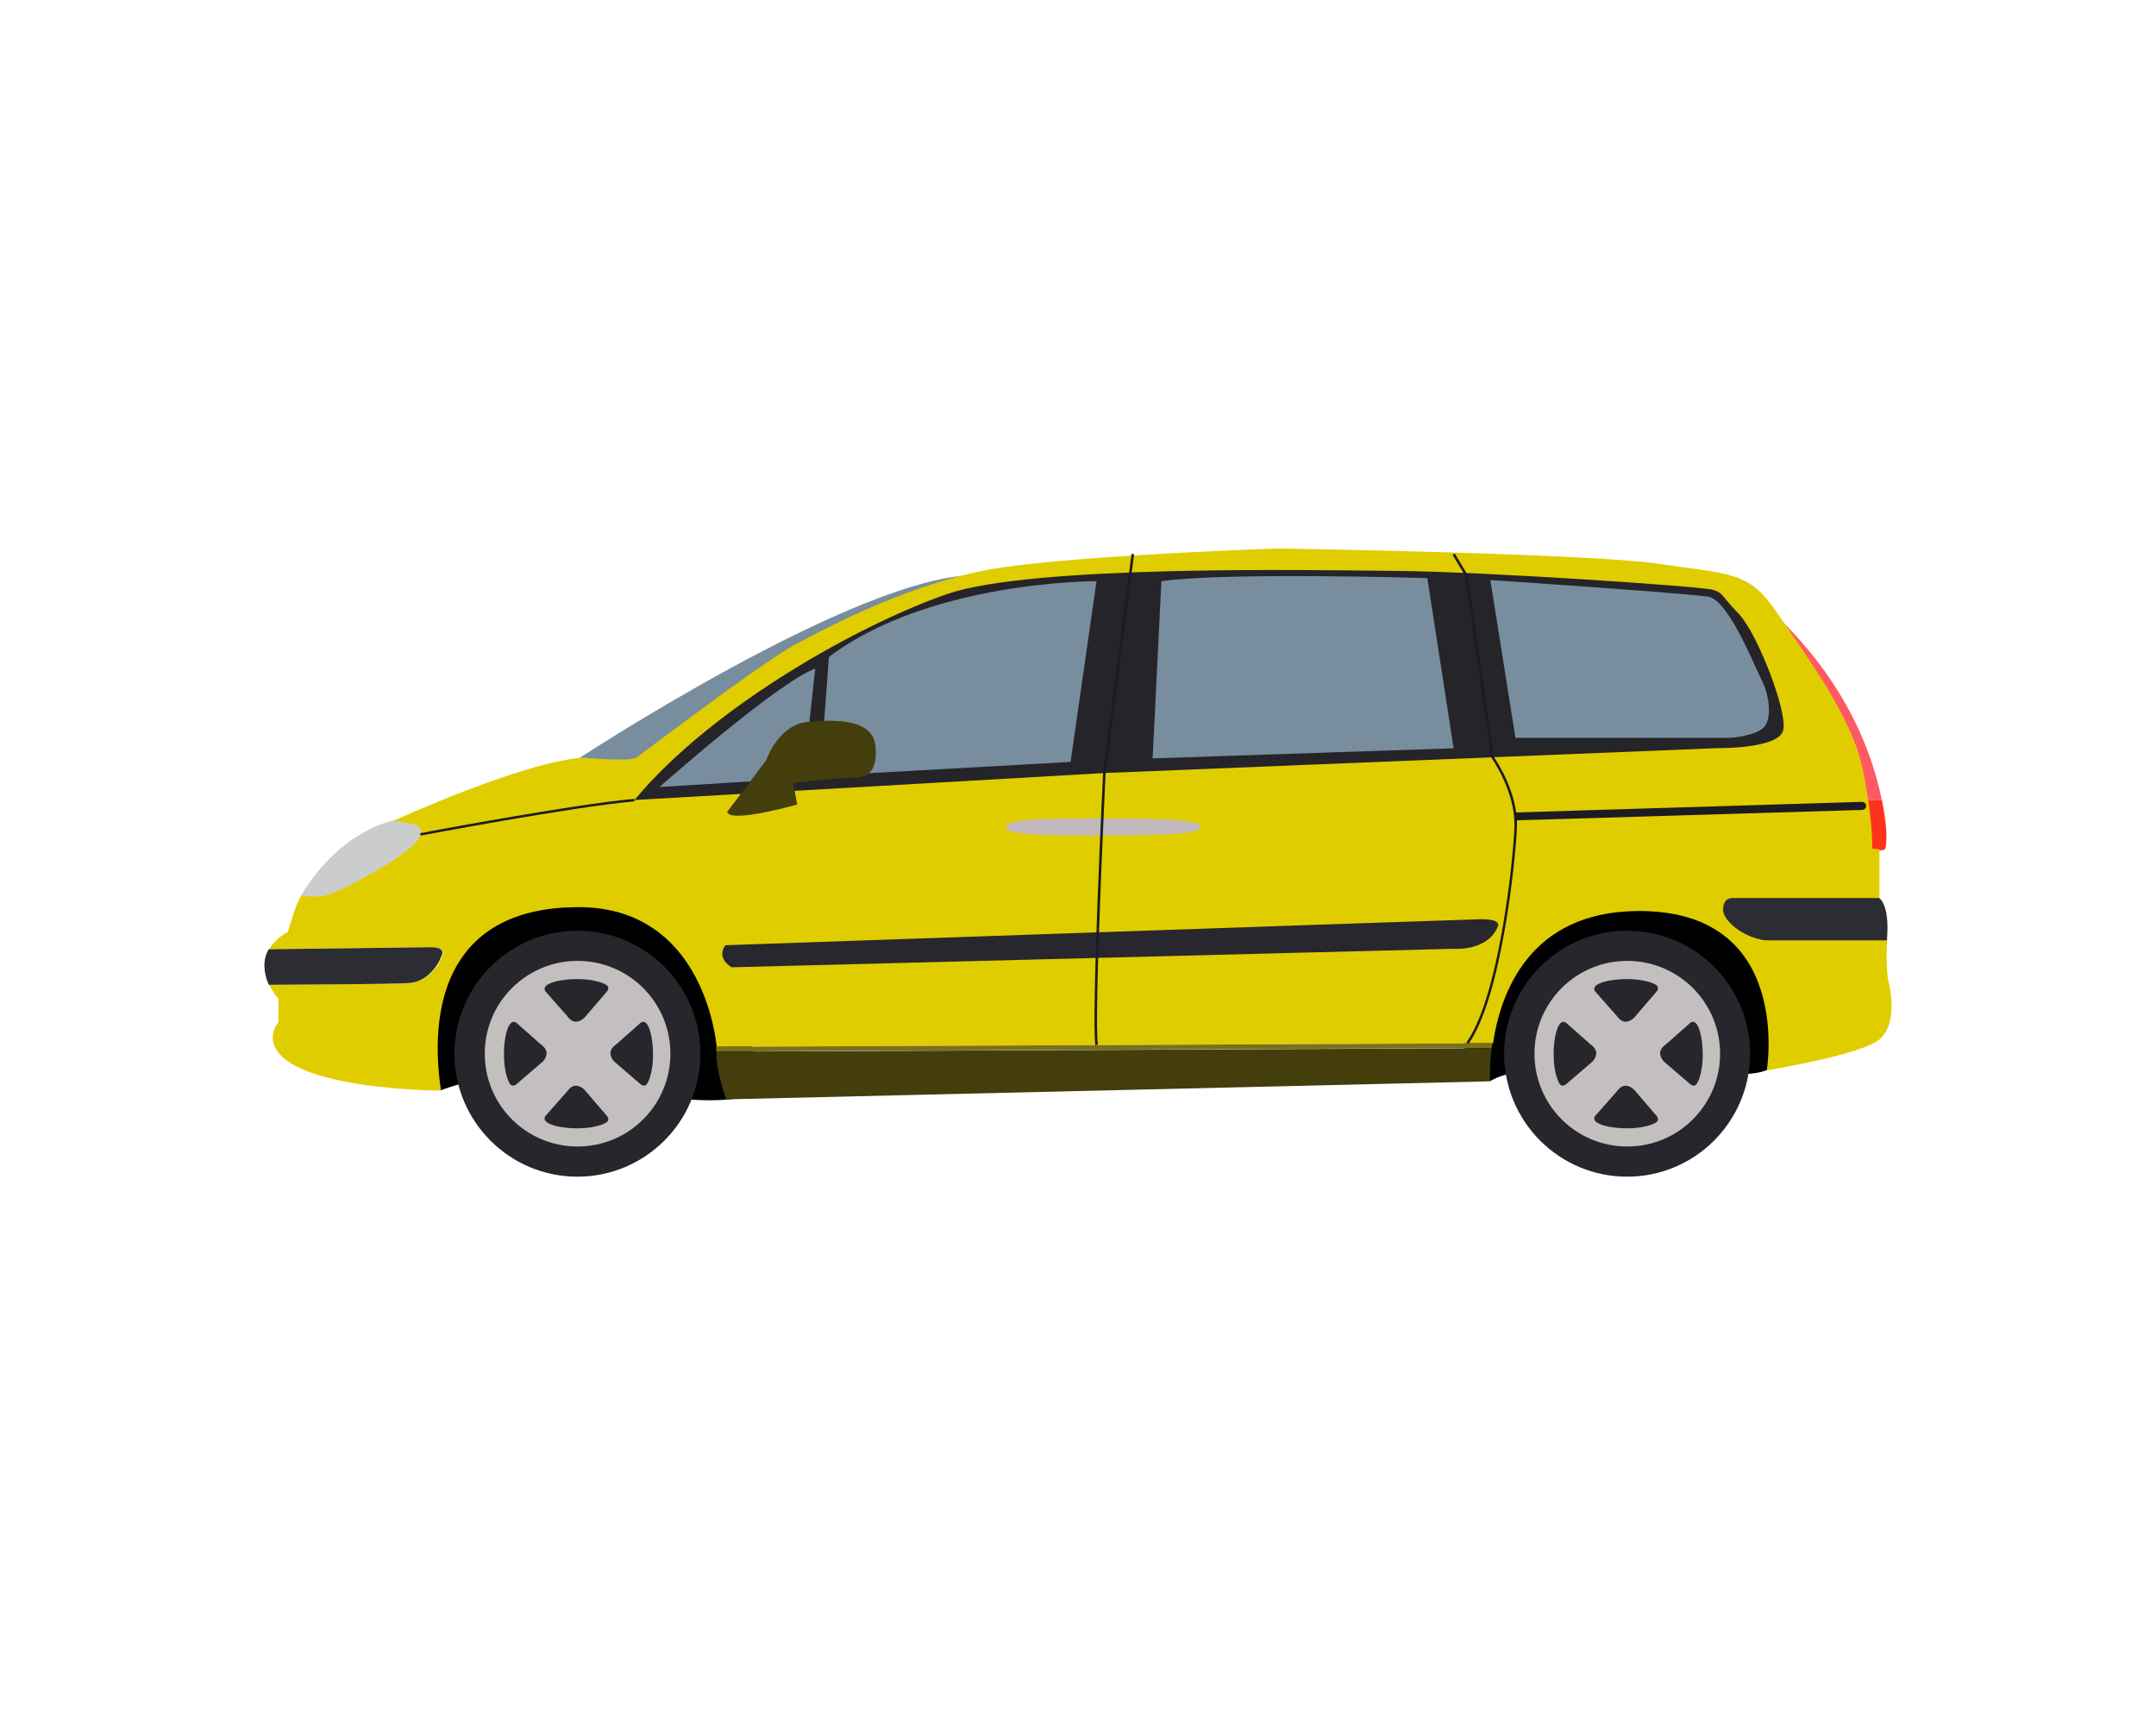 <?xml version="1.0" encoding="utf-8"?>
<!-- Generator: Adobe Illustrator 24.1.2, SVG Export Plug-In . SVG Version: 6.00 Build 0)  -->
<svg version="1.1" id="katman_1" xmlns="http://www.w3.org/2000/svg" xmlns:xlink="http://www.w3.org/1999/xlink" x="0px" y="0px"
	 viewBox="0 0 1280 1024" style="enable-background:new 0 0 1280 1024;" xml:space="preserve">
<style type="text/css">
	.st0{fill:#CBCDCC;}
	.st1{fill:#FF5963;}
	.st2{fill:#FF331B;}
	.st3{fill:#788D9E;}
	.st4{fill:#E0CD00;}
	.st5{fill:#2C2D32;}
	.st6{fill:#443D0C;}
	.st7{fill:#7A6F1B;}
	.st8{fill:#28272D;}
	.st9{fill:#C1B8BD;}
	.st10{fill:#252428;}
	.st11{fill:#1C1B21;}
	.st12{fill:#27262C;}
	.st13{fill:#C3BFBE;}
</style>
<g>
	<path d="M871.6,634.1l13,7.7c0,0,11.5-6.7,18.2-3.9c6.7,2.9,126.7-0.7,126.7-0.7s24.8,3.3,29.1-11.8
		c4.3-15.1,15.2-120.6-100.8-99.6C841.8,546.9,869.1,612.5,871.6,634.1z"/>
	<path d="M238.1,629.5l23.4,17.8c0,0,17.1-6.5,21.4-5c4.3,1.4,125.3,10.3,125.3,10.3s32.3,3,41.5-5.2
		c9.2-8.2-39.8-145.2-109.7-131.8C270,529.1,238.1,629.5,238.1,629.5z"/>
	<path class="st0" d="M183.9,546.2l-5-14.8c0,0,28-51.9,79.5-46.1C309.8,491.2,183.9,546.2,183.9,546.2z"/>
	<g>
		<path class="st1" d="M1032.3,346.7l58.1,128.2h26.8C1110.8,443.1,1091.1,391.2,1032.3,346.7z"/>
		<path class="st2" d="M1090.4,474.9l12.8,28.2l10.6,1.7c0,0,4.5,0.1,5.2-0.6c1.1-1,2-11.3-1.7-29.3H1090.4z"/>
	</g>
	<path class="st3" d="M334.9,461.8l5.2-9.3c0,0,171.4-113.1,241.1-111.1S353.5,497.4,334.9,461.8z"/>
	<g>
		<path class="st4" d="M1121,581.8c0,0-1.6-7.2-0.6-24.6c-24.1,0-63,0-70.6,0c-11.2,0-24.9-8.8-24.9-16.7s4.2-6.7,4.2-6.7h86.7
			v-29.6l-4.3-0.5c0,0,0.7-17.8-5.9-48.3c-6.5-30.6-35-68.7-51.2-92.5c-16.2-23.8-26.9-21.9-69.5-28.2
			c-42.6-6.3-226.2-9.1-226.2-9.1s-111.5,3.7-163.5,11.2c-52,7.6-105.5,36.3-124.3,46.5c-18.8,10.2-93.1,66.5-93.1,66.5
			c-3.8,2.4-32,0-32,0c-35.9,2.5-112.3,37.5-112.3,37.5c2.3-0.2,13.6,2.3,13.6,2.3c9.1,5.6-5.5,15.1-10.6,19.1
			c-5.1,3.9-31.4,19.1-40.3,22c-8.9,3-17.1,0.8-17.1,0.8c-3.2,3.8-8.2,21.7-8.2,21.7s-7.2,3.5-11.1,10.3l95.1-1.2c0,0,8.9-0.5,8,3.6
			c-0.9,4.2-7.2,16.7-19.2,17.6c-10.1,0.8-66.8,1-83.8,1.1c2.3,5.1,5.4,8.2,5.4,8.2v14.1c-4.2,4.6-3.3,10.8-3.3,10.8
			c4.9,29.5,99.8,29.7,99.8,29.7c-8.3-56.7,8.5-108.9,81.7-108.9c66.1,0,79.9,62.9,82,82.9l460.9-2.1c4.4-29.6,21.4-78,85.8-78.5
			c93-0.8,76.7,94.6,76.7,94.6s48-7.8,64.2-16.5C1129,610.2,1121,581.8,1121,581.8z"/>
		<path class="st5" d="M262.6,565.9c0.9-4.2-8-3.6-8-3.6l-95.1,1.2c-1.4,2.4-2.3,5.1-2.5,8.3c-0.2,4.9,1,9.3,2.6,12.8
			c17-0.1,73.6-0.3,83.8-1.1C255.4,582.5,261.7,570,262.6,565.9z"/>
	</g>
	<g>
		<path class="st6" d="M425.4,626.2c0,10.7,5.7,26.4,5.7,26.4l453.5-10.7c0,0-0.5-8.1,1-19.7l-460.3,2.1
			C425.4,625,425.4,625.7,425.4,626.2z"/>
		<path class="st7" d="M425.3,624.2l460.3-2.1c0.1-0.9,0.3-1.9,0.4-2.8l-460.9,2.1C425.2,622.4,425.3,623.4,425.3,624.2z"/>
	</g>
	<path class="st8" d="M434.3,574.2l429.2-11c0,0,20.1,1.6,25.9-13.6c0,0,2.1-4.2-11-3.9c-13.1,0.3-447.7,15.4-447.7,15.4
		S424.6,567.9,434.3,574.2z"/>
	<path class="st9" d="M713,490.9c0,4.5-25.9,5-57.9,5c-32,0-57.9,0.3-57.9-5c0-5,25.9-5,57.9-5C687.1,485.8,713,486.3,713,490.9z"/>
	<path class="st5" d="M1023,540c0,7.9,15.5,18.2,26.7,18.2c7.6,0,46.5,0,70.6,0c0-2.1,0.1-1.5,0.1-2.4c1.3-19.1-4.7-22.7-4.7-22.7
		h-86.7C1029.1,533.2,1023,532.1,1023,540z"/>
	<path class="st10" d="M376.7,474.9l278.9-16l364.3-14.8c0,0,36.3,0.5,38.8-10.7c2.6-11.2-15.5-57.7-26.4-69
		c-10.9-11.2-8.9-12.3-15.5-14.3c-6.6-2-134.4-10.7-187.5-11.2c-53.1-0.5-217.1-3.6-267.2,13.8C512.1,370,423.7,418.3,376.7,474.9z"
		/>
	<path class="st3" d="M391.5,467.2c0,0,70.4-62.4,92.5-70.3l-7.1,65L391.5,467.2z"/>
	<path class="st3" d="M492.1,390l-5.2,70.6l148.7-8.3L651,345C651,345,552.1,344.6,492.1,390z"/>
	<path class="st3" d="M689.5,345l-5.2,105.2l178.7-6l-15.6-101C847.4,343.1,726.2,339.6,689.5,345z"/>
	<path class="st3" d="M884.8,344.3l14.9,93.7h127.9c0,0,15.6-1.2,20-6.7c4.4-5.4,2.9-18.6-1.7-27.6c-4.6-9-19.6-47.4-31.7-49.5
		C1002.1,352.2,884.8,344.3,884.8,344.3z"/>
	<path class="st11" d="M650.3,620.4c-2.4-17.2,4.3-155.7,4.6-161.6l0-0.1l16.9-129.9l1.5,0.2l-16.9,129.8
		c-0.1,2.7-7,144.3-4.6,161.3L650.3,620.4z"/>
	<path class="st11" d="M871.8,619.7l-1.2-0.9c19.2-26.7,27.8-107.5,28.5-128c0.7-20.9-13.5-40.7-13.6-40.9l-0.1-0.1l0-0.2
		l-15.6-107.9l-7.4-12.3l1.3-0.8l7.5,12.5l15.6,108.1c1.3,1.9,14.5,21.2,13.8,41.7C899.8,511.5,891.2,592.8,871.8,619.7z"/>
	<path class="st11" d="M899.6,487c-0.4,0,0.1-1,0.1-2.3c0-1.3-1.2-2.2-0.2-2.4l205.9-6.3c0,0,0.1,0,0.1,0c1.3,0,2.4,1.1,2.4,2.4
		c0,1.3-1,2.3-2.4,2.4L899.6,487C899.7,487,899.6,487,899.6,487z"/>
	<path class="st11" d="M249.7,496l-0.3-1.4c0.9-0.2,90.5-17.1,127.2-20.4l0.1,1.5C340.1,478.9,250.6,495.9,249.7,496z"/>
	<path class="st6" d="M431.7,482l23.2-30.7c0,0,6.9-20.8,24.3-22.7c17.4-1.8,39.3-1.6,40.6,14.6c1.3,16.3-6.2,18.6-13.3,18.5
		c-7.1-0.2-35.6,3.1-35.6,3.1l2.4,12.8C473.1,477.6,433.7,488.9,431.7,482z"/>
	<g>
		<g>
			<path class="st12" d="M415.8,625.5c0,40.3-32.7,73-73,73c-40.3,0-73-32.7-73-73c0-40.3,32.7-73,73-73
				C383.1,552.5,415.8,585.2,415.8,625.5z"/>
			<path class="st13" d="M287.8,625.5c0,30.5,24.7,55.1,55.1,55.1c30.5,0,55.1-24.7,55.1-55.1c0-30.5-24.7-55.1-55.1-55.1
				C312.5,570.4,287.8,595,287.8,625.5z"/>
			<g>
				<path class="st12" d="M323.8,588.5l12.8,14.5c0,0,2.2,3.5,5.2,3.5c3,0,5.2-2.4,5.2-2.4l13.3-15.5c0,0,1.9-2.2,0-3.7
					c-1.9-1.5-8.4-3.7-17.4-3.7C333.9,581.1,320.6,583.5,323.8,588.5z"/>
				<path class="st12" d="M323.8,662.5l12.8-14.5c0,0,2.2-3.5,5.2-3.5c3,0,5.2,2.4,5.2,2.4l13.3,15.5c0,0,1.9,2.2,0,3.7
					c-1.9,1.5-8.4,3.7-17.4,3.7C333.9,669.9,320.6,667.5,323.8,662.5z"/>
				<path class="st12" d="M380.4,607.1l-14.5,12.8c0,0-3.5,2.2-3.5,5.2c0,3,2.4,5.2,2.4,5.2l15.5,13.3c0,0,2.2,1.9,3.7,0
					c1.5-1.9,3.7-8.4,3.7-17.4C387.8,617.2,385.4,603.8,380.4,607.1z"/>
				<path class="st12" d="M306.5,607.1l14.5,12.8c0,0,3.5,2.2,3.5,5.2c0,3-2.4,5.2-2.4,5.2l-15.5,13.3c0,0-2.2,1.9-3.7,0
					c-1.5-1.9-3.7-8.4-3.7-17.4C299,617.2,301.5,603.8,306.5,607.1z"/>
			</g>
		</g>
	</g>
	<g>
		<g>
			<path class="st12" d="M1039,625.5c0,40.3-32.7,73-73,73c-40.3,0-73-32.7-73-73c0-40.3,32.7-73,73-73
				C1006.3,552.5,1039,585.2,1039,625.5z"/>
			<path class="st13" d="M911,625.5c0,30.5,24.7,55.1,55.1,55.1c30.5,0,55.1-24.7,55.1-55.1c0-30.5-24.7-55.1-55.1-55.1
				C935.7,570.4,911,595,911,625.5z"/>
			<g>
				<path class="st12" d="M947,588.5l12.8,14.5c0,0,2.2,3.5,5.2,3.5c3,0,5.2-2.4,5.2-2.4l13.3-15.5c0,0,1.9-2.2,0-3.7
					c-1.9-1.5-8.4-3.7-17.4-3.7C957.1,581.1,943.8,583.5,947,588.5z"/>
				<path class="st12" d="M947,662.5l12.8-14.5c0,0,2.2-3.5,5.2-3.5c3,0,5.2,2.4,5.2,2.4l13.3,15.5c0,0,1.9,2.2,0,3.7
					c-1.9,1.5-8.4,3.7-17.4,3.7C957.1,669.9,943.8,667.5,947,662.5z"/>
				<path class="st12" d="M1003.6,607.1l-14.5,12.8c0,0-3.5,2.2-3.5,5.2c0,3,2.4,5.2,2.4,5.2l15.5,13.3c0,0,2.2,1.9,3.7,0
					c1.5-1.9,3.7-8.4,3.7-17.4C1011,617.2,1008.6,603.8,1003.6,607.1z"/>
				<path class="st12" d="M929.7,607.1l14.5,12.8c0,0,3.5,2.2,3.5,5.2c0,3-2.4,5.2-2.4,5.2l-15.5,13.3c0,0-2.2,1.9-3.7,0
					c-1.5-1.9-3.7-8.4-3.7-17.4C922.2,617.2,924.7,603.8,929.7,607.1z"/>
			</g>
		</g>
	</g>
</g>
</svg>
